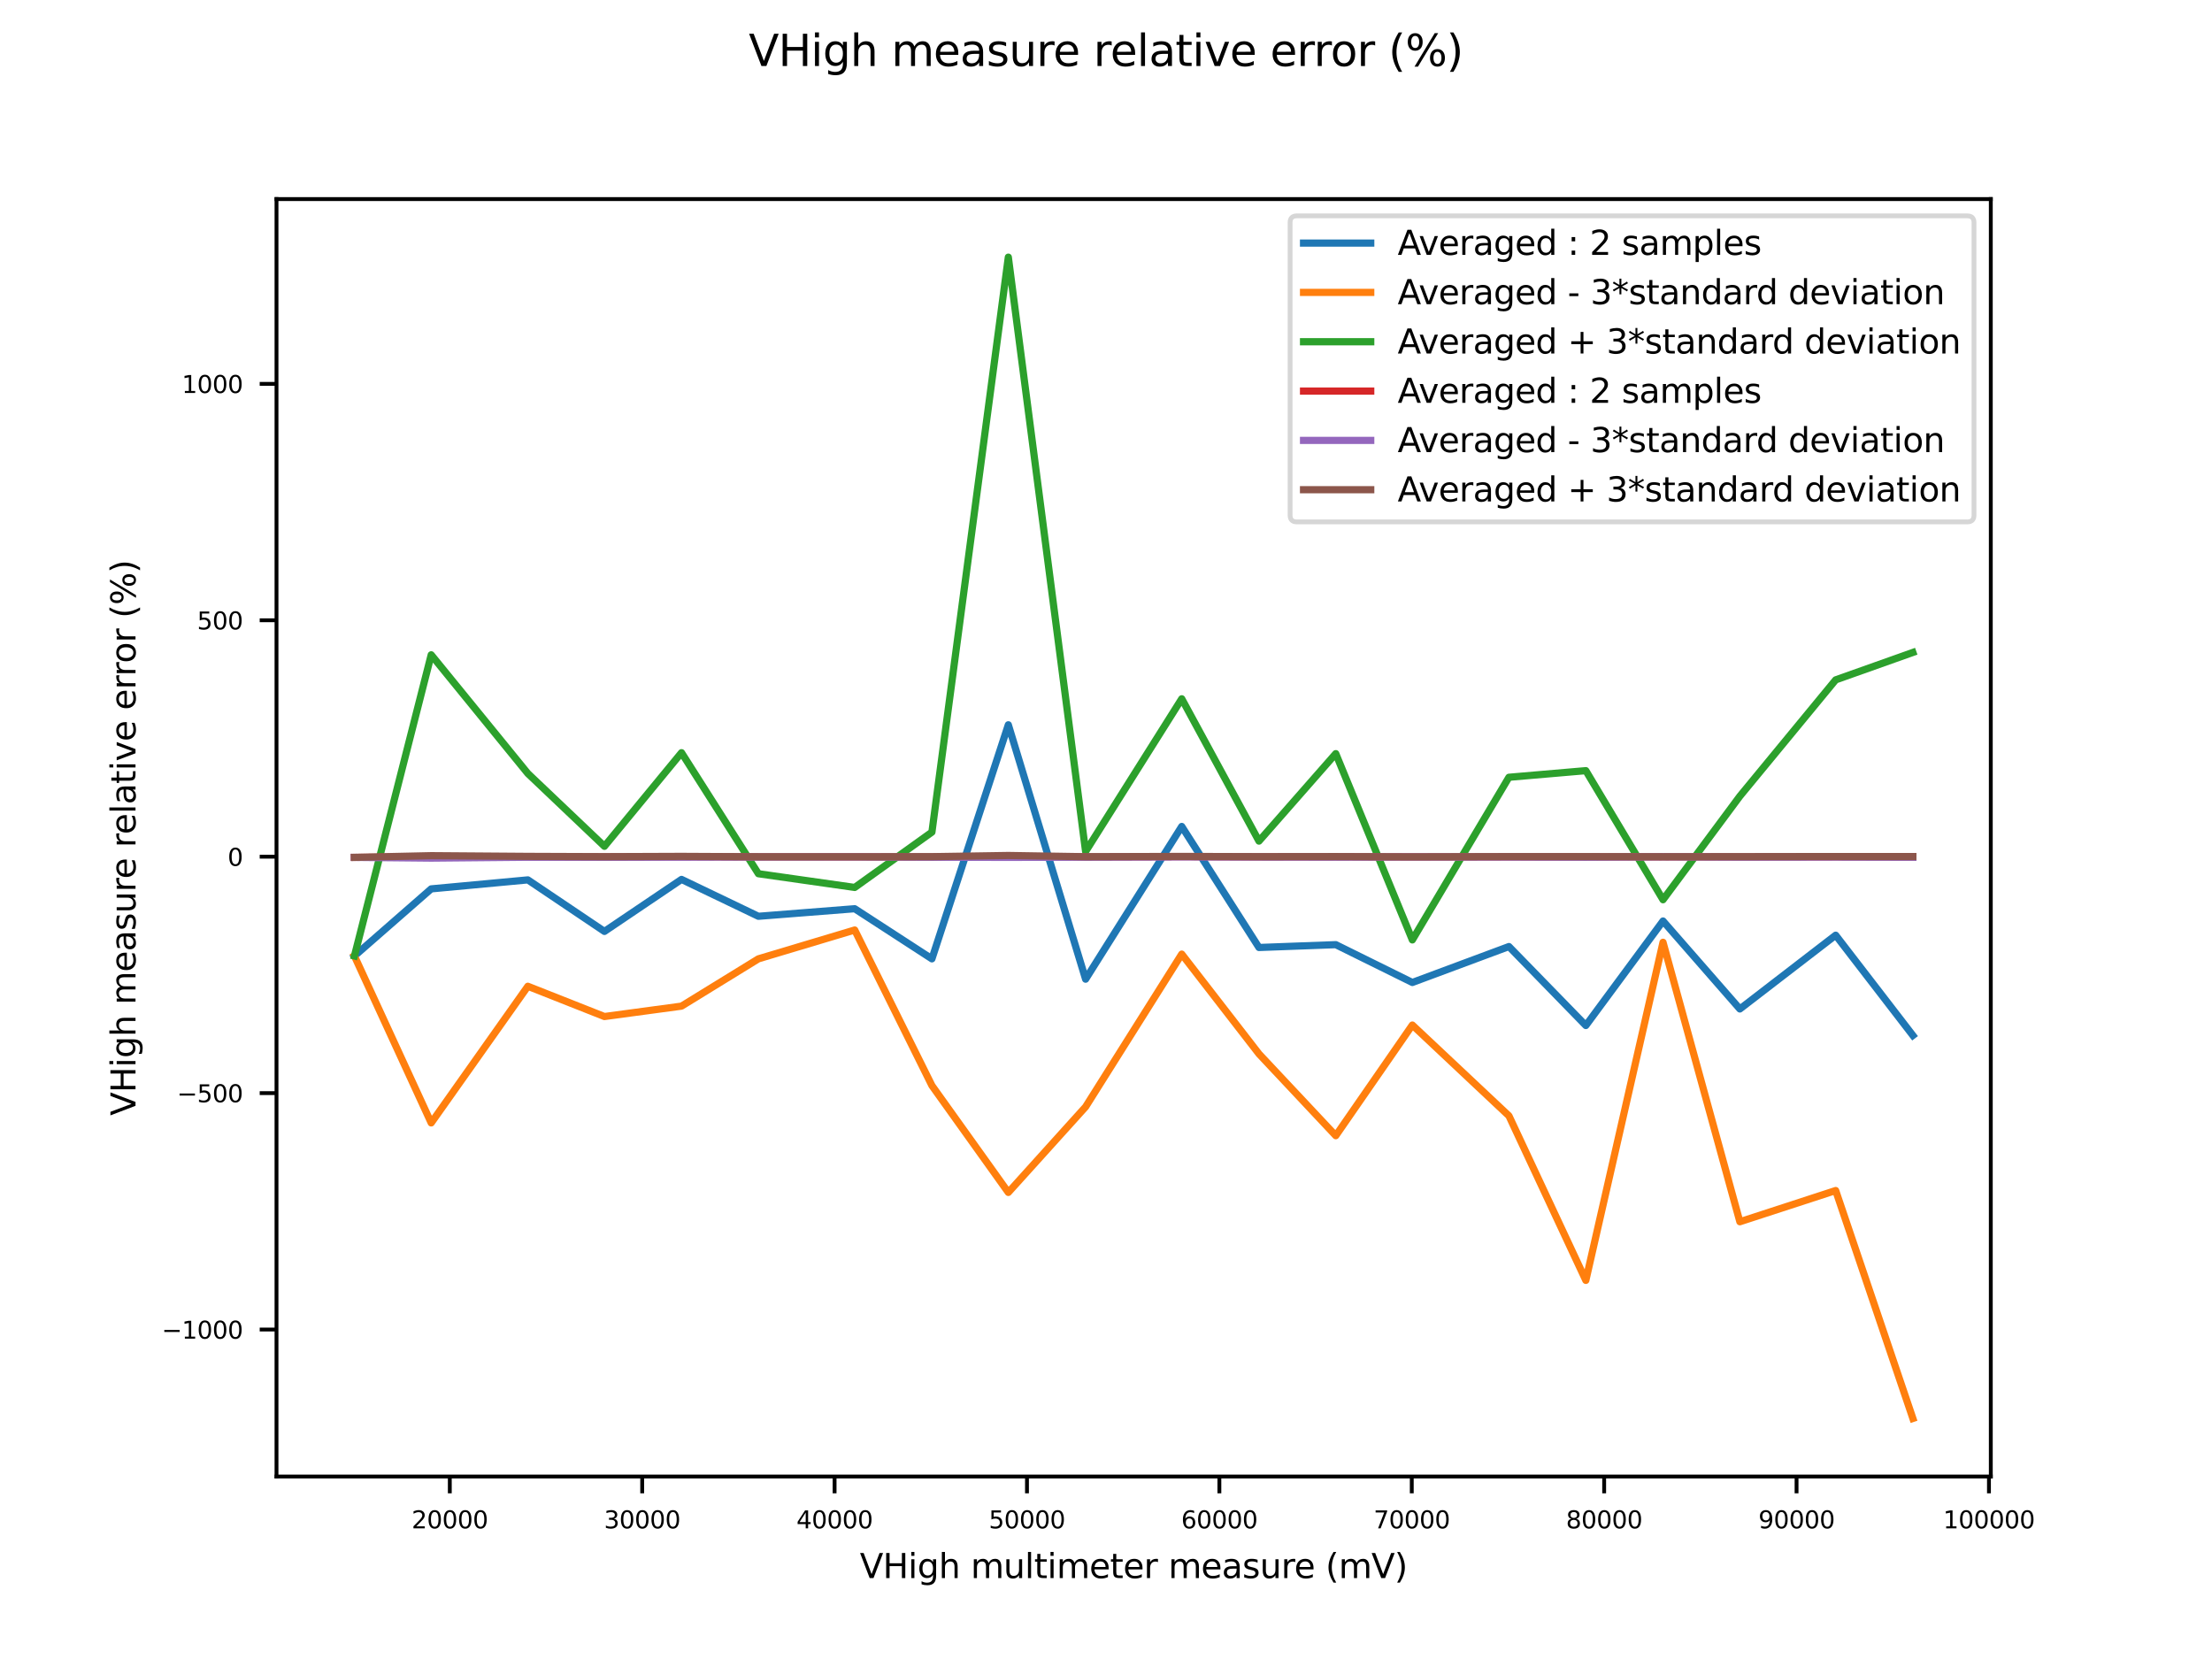 <?xml version="1.0" encoding="utf-8" standalone="no"?>
<!DOCTYPE svg PUBLIC "-//W3C//DTD SVG 1.1//EN"
  "http://www.w3.org/Graphics/SVG/1.1/DTD/svg11.dtd">
<svg xmlns:xlink="http://www.w3.org/1999/xlink" width="460.8pt" height="345.6pt" viewBox="0 0 460.8 345.6" xmlns="http://www.w3.org/2000/svg" version="1.1">
 <defs>
  <style type="text/css">*{stroke-linejoin: round; stroke-linecap: butt}</style>
 </defs>
 <g id="figure_1">
  <g id="patch_1">
   <path d="M 0 345.6 
L 460.8 345.6 
L 460.8 0 
L 0 0 
z
" style="fill: #ffffff"/>
  </g>
  <g id="axes_1">
   <g id="patch_2">
    <path d="M 57.6 307.584 
L 414.72 307.584 
L 414.72 41.472 
L 57.6 41.472 
z
" style="fill: #ffffff"/>
   </g>
   <g id="matplotlib.axis_1">
    <g id="xtick_1">
     <g id="line2d_1">
      <defs>
       <path id="m6290b7f236" d="M 0 0 
L 0 3.5 
" style="stroke: #000000; stroke-width: 0.8"/>
      </defs>
      <g>
       <use xlink:href="#m6290b7f236" x="93.702" y="307.584" style="stroke: #000000; stroke-width: 0.8"/>
      </g>
     </g>
     <g id="text_1">
      <!-- 20000 -->
      <g transform="translate(85.749 318.383) scale(0.05 -0.05)">
       <defs>
        <path id="DejaVuSans-32" d="M 1228 531 
L 3431 531 
L 3431 0 
L 469 0 
L 469 531 
Q 828 903 1448 1529 
Q 2069 2156 2228 2338 
Q 2531 2678 2651 2914 
Q 2772 3150 2772 3378 
Q 2772 3750 2511 3984 
Q 2250 4219 1831 4219 
Q 1534 4219 1204 4116 
Q 875 4013 500 3803 
L 500 4441 
Q 881 4594 1212 4672 
Q 1544 4750 1819 4750 
Q 2544 4750 2975 4387 
Q 3406 4025 3406 3419 
Q 3406 3131 3298 2873 
Q 3191 2616 2906 2266 
Q 2828 2175 2409 1742 
Q 1991 1309 1228 531 
z
" transform="scale(0.016)"/>
        <path id="DejaVuSans-30" d="M 2034 4250 
Q 1547 4250 1301 3770 
Q 1056 3291 1056 2328 
Q 1056 1369 1301 889 
Q 1547 409 2034 409 
Q 2525 409 2770 889 
Q 3016 1369 3016 2328 
Q 3016 3291 2770 3770 
Q 2525 4250 2034 4250 
z
M 2034 4750 
Q 2819 4750 3233 4129 
Q 3647 3509 3647 2328 
Q 3647 1150 3233 529 
Q 2819 -91 2034 -91 
Q 1250 -91 836 529 
Q 422 1150 422 2328 
Q 422 3509 836 4129 
Q 1250 4750 2034 4750 
z
" transform="scale(0.016)"/>
       </defs>
       <use xlink:href="#DejaVuSans-32"/>
       <use xlink:href="#DejaVuSans-30" x="63.623"/>
       <use xlink:href="#DejaVuSans-30" x="127.246"/>
       <use xlink:href="#DejaVuSans-30" x="190.869"/>
       <use xlink:href="#DejaVuSans-30" x="254.492"/>
      </g>
     </g>
    </g>
    <g id="xtick_2">
     <g id="line2d_2">
      <g>
       <use xlink:href="#m6290b7f236" x="133.781" y="307.584" style="stroke: #000000; stroke-width: 0.8"/>
      </g>
     </g>
     <g id="text_2">
      <!-- 30000 -->
      <g transform="translate(125.828 318.383) scale(0.05 -0.05)">
       <defs>
        <path id="DejaVuSans-33" d="M 2597 2516 
Q 3050 2419 3304 2112 
Q 3559 1806 3559 1356 
Q 3559 666 3084 287 
Q 2609 -91 1734 -91 
Q 1441 -91 1130 -33 
Q 819 25 488 141 
L 488 750 
Q 750 597 1062 519 
Q 1375 441 1716 441 
Q 2309 441 2620 675 
Q 2931 909 2931 1356 
Q 2931 1769 2642 2001 
Q 2353 2234 1838 2234 
L 1294 2234 
L 1294 2753 
L 1863 2753 
Q 2328 2753 2575 2939 
Q 2822 3125 2822 3475 
Q 2822 3834 2567 4026 
Q 2313 4219 1838 4219 
Q 1578 4219 1281 4162 
Q 984 4106 628 3988 
L 628 4550 
Q 988 4650 1302 4700 
Q 1616 4750 1894 4750 
Q 2613 4750 3031 4423 
Q 3450 4097 3450 3541 
Q 3450 3153 3228 2886 
Q 3006 2619 2597 2516 
z
" transform="scale(0.016)"/>
       </defs>
       <use xlink:href="#DejaVuSans-33"/>
       <use xlink:href="#DejaVuSans-30" x="63.623"/>
       <use xlink:href="#DejaVuSans-30" x="127.246"/>
       <use xlink:href="#DejaVuSans-30" x="190.869"/>
       <use xlink:href="#DejaVuSans-30" x="254.492"/>
      </g>
     </g>
    </g>
    <g id="xtick_3">
     <g id="line2d_3">
      <g>
       <use xlink:href="#m6290b7f236" x="173.86" y="307.584" style="stroke: #000000; stroke-width: 0.8"/>
      </g>
     </g>
     <g id="text_3">
      <!-- 40000 -->
      <g transform="translate(165.907 318.383) scale(0.05 -0.05)">
       <defs>
        <path id="DejaVuSans-34" d="M 2419 4116 
L 825 1625 
L 2419 1625 
L 2419 4116 
z
M 2253 4666 
L 3047 4666 
L 3047 1625 
L 3713 1625 
L 3713 1100 
L 3047 1100 
L 3047 0 
L 2419 0 
L 2419 1100 
L 313 1100 
L 313 1709 
L 2253 4666 
z
" transform="scale(0.016)"/>
       </defs>
       <use xlink:href="#DejaVuSans-34"/>
       <use xlink:href="#DejaVuSans-30" x="63.623"/>
       <use xlink:href="#DejaVuSans-30" x="127.246"/>
       <use xlink:href="#DejaVuSans-30" x="190.869"/>
       <use xlink:href="#DejaVuSans-30" x="254.492"/>
      </g>
     </g>
    </g>
    <g id="xtick_4">
     <g id="line2d_4">
      <g>
       <use xlink:href="#m6290b7f236" x="213.939" y="307.584" style="stroke: #000000; stroke-width: 0.8"/>
      </g>
     </g>
     <g id="text_4">
      <!-- 50000 -->
      <g transform="translate(205.986 318.383) scale(0.05 -0.05)">
       <defs>
        <path id="DejaVuSans-35" d="M 691 4666 
L 3169 4666 
L 3169 4134 
L 1269 4134 
L 1269 2991 
Q 1406 3038 1543 3061 
Q 1681 3084 1819 3084 
Q 2600 3084 3056 2656 
Q 3513 2228 3513 1497 
Q 3513 744 3044 326 
Q 2575 -91 1722 -91 
Q 1428 -91 1123 -41 
Q 819 9 494 109 
L 494 744 
Q 775 591 1075 516 
Q 1375 441 1709 441 
Q 2250 441 2565 725 
Q 2881 1009 2881 1497 
Q 2881 1984 2565 2268 
Q 2250 2553 1709 2553 
Q 1456 2553 1204 2497 
Q 953 2441 691 2322 
L 691 4666 
z
" transform="scale(0.016)"/>
       </defs>
       <use xlink:href="#DejaVuSans-35"/>
       <use xlink:href="#DejaVuSans-30" x="63.623"/>
       <use xlink:href="#DejaVuSans-30" x="127.246"/>
       <use xlink:href="#DejaVuSans-30" x="190.869"/>
       <use xlink:href="#DejaVuSans-30" x="254.492"/>
      </g>
     </g>
    </g>
    <g id="xtick_5">
     <g id="line2d_5">
      <g>
       <use xlink:href="#m6290b7f236" x="254.018" y="307.584" style="stroke: #000000; stroke-width: 0.8"/>
      </g>
     </g>
     <g id="text_5">
      <!-- 60000 -->
      <g transform="translate(246.065 318.383) scale(0.05 -0.05)">
       <defs>
        <path id="DejaVuSans-36" d="M 2113 2584 
Q 1688 2584 1439 2293 
Q 1191 2003 1191 1497 
Q 1191 994 1439 701 
Q 1688 409 2113 409 
Q 2538 409 2786 701 
Q 3034 994 3034 1497 
Q 3034 2003 2786 2293 
Q 2538 2584 2113 2584 
z
M 3366 4563 
L 3366 3988 
Q 3128 4100 2886 4159 
Q 2644 4219 2406 4219 
Q 1781 4219 1451 3797 
Q 1122 3375 1075 2522 
Q 1259 2794 1537 2939 
Q 1816 3084 2150 3084 
Q 2853 3084 3261 2657 
Q 3669 2231 3669 1497 
Q 3669 778 3244 343 
Q 2819 -91 2113 -91 
Q 1303 -91 875 529 
Q 447 1150 447 2328 
Q 447 3434 972 4092 
Q 1497 4750 2381 4750 
Q 2619 4750 2861 4703 
Q 3103 4656 3366 4563 
z
" transform="scale(0.016)"/>
       </defs>
       <use xlink:href="#DejaVuSans-36"/>
       <use xlink:href="#DejaVuSans-30" x="63.623"/>
       <use xlink:href="#DejaVuSans-30" x="127.246"/>
       <use xlink:href="#DejaVuSans-30" x="190.869"/>
       <use xlink:href="#DejaVuSans-30" x="254.492"/>
      </g>
     </g>
    </g>
    <g id="xtick_6">
     <g id="line2d_6">
      <g>
       <use xlink:href="#m6290b7f236" x="294.097" y="307.584" style="stroke: #000000; stroke-width: 0.8"/>
      </g>
     </g>
     <g id="text_6">
      <!-- 70000 -->
      <g transform="translate(286.144 318.383) scale(0.05 -0.05)">
       <defs>
        <path id="DejaVuSans-37" d="M 525 4666 
L 3525 4666 
L 3525 4397 
L 1831 0 
L 1172 0 
L 2766 4134 
L 525 4134 
L 525 4666 
z
" transform="scale(0.016)"/>
       </defs>
       <use xlink:href="#DejaVuSans-37"/>
       <use xlink:href="#DejaVuSans-30" x="63.623"/>
       <use xlink:href="#DejaVuSans-30" x="127.246"/>
       <use xlink:href="#DejaVuSans-30" x="190.869"/>
       <use xlink:href="#DejaVuSans-30" x="254.492"/>
      </g>
     </g>
    </g>
    <g id="xtick_7">
     <g id="line2d_7">
      <g>
       <use xlink:href="#m6290b7f236" x="334.176" y="307.584" style="stroke: #000000; stroke-width: 0.8"/>
      </g>
     </g>
     <g id="text_7">
      <!-- 80000 -->
      <g transform="translate(326.223 318.383) scale(0.05 -0.05)">
       <defs>
        <path id="DejaVuSans-38" d="M 2034 2216 
Q 1584 2216 1326 1975 
Q 1069 1734 1069 1313 
Q 1069 891 1326 650 
Q 1584 409 2034 409 
Q 2484 409 2743 651 
Q 3003 894 3003 1313 
Q 3003 1734 2745 1975 
Q 2488 2216 2034 2216 
z
M 1403 2484 
Q 997 2584 770 2862 
Q 544 3141 544 3541 
Q 544 4100 942 4425 
Q 1341 4750 2034 4750 
Q 2731 4750 3128 4425 
Q 3525 4100 3525 3541 
Q 3525 3141 3298 2862 
Q 3072 2584 2669 2484 
Q 3125 2378 3379 2068 
Q 3634 1759 3634 1313 
Q 3634 634 3220 271 
Q 2806 -91 2034 -91 
Q 1263 -91 848 271 
Q 434 634 434 1313 
Q 434 1759 690 2068 
Q 947 2378 1403 2484 
z
M 1172 3481 
Q 1172 3119 1398 2916 
Q 1625 2713 2034 2713 
Q 2441 2713 2670 2916 
Q 2900 3119 2900 3481 
Q 2900 3844 2670 4047 
Q 2441 4250 2034 4250 
Q 1625 4250 1398 4047 
Q 1172 3844 1172 3481 
z
" transform="scale(0.016)"/>
       </defs>
       <use xlink:href="#DejaVuSans-38"/>
       <use xlink:href="#DejaVuSans-30" x="63.623"/>
       <use xlink:href="#DejaVuSans-30" x="127.246"/>
       <use xlink:href="#DejaVuSans-30" x="190.869"/>
       <use xlink:href="#DejaVuSans-30" x="254.492"/>
      </g>
     </g>
    </g>
    <g id="xtick_8">
     <g id="line2d_8">
      <g>
       <use xlink:href="#m6290b7f236" x="374.255" y="307.584" style="stroke: #000000; stroke-width: 0.8"/>
      </g>
     </g>
     <g id="text_8">
      <!-- 90000 -->
      <g transform="translate(366.302 318.383) scale(0.05 -0.05)">
       <defs>
        <path id="DejaVuSans-39" d="M 703 97 
L 703 672 
Q 941 559 1184 500 
Q 1428 441 1663 441 
Q 2288 441 2617 861 
Q 2947 1281 2994 2138 
Q 2813 1869 2534 1725 
Q 2256 1581 1919 1581 
Q 1219 1581 811 2004 
Q 403 2428 403 3163 
Q 403 3881 828 4315 
Q 1253 4750 1959 4750 
Q 2769 4750 3195 4129 
Q 3622 3509 3622 2328 
Q 3622 1225 3098 567 
Q 2575 -91 1691 -91 
Q 1453 -91 1209 -44 
Q 966 3 703 97 
z
M 1959 2075 
Q 2384 2075 2632 2365 
Q 2881 2656 2881 3163 
Q 2881 3666 2632 3958 
Q 2384 4250 1959 4250 
Q 1534 4250 1286 3958 
Q 1038 3666 1038 3163 
Q 1038 2656 1286 2365 
Q 1534 2075 1959 2075 
z
" transform="scale(0.016)"/>
       </defs>
       <use xlink:href="#DejaVuSans-39"/>
       <use xlink:href="#DejaVuSans-30" x="63.623"/>
       <use xlink:href="#DejaVuSans-30" x="127.246"/>
       <use xlink:href="#DejaVuSans-30" x="190.869"/>
       <use xlink:href="#DejaVuSans-30" x="254.492"/>
      </g>
     </g>
    </g>
    <g id="xtick_9">
     <g id="line2d_9">
      <g>
       <use xlink:href="#m6290b7f236" x="414.335" y="307.584" style="stroke: #000000; stroke-width: 0.8"/>
      </g>
     </g>
     <g id="text_9">
      <!-- 100000 -->
      <g transform="translate(404.791 318.383) scale(0.05 -0.05)">
       <defs>
        <path id="DejaVuSans-31" d="M 794 531 
L 1825 531 
L 1825 4091 
L 703 3866 
L 703 4441 
L 1819 4666 
L 2450 4666 
L 2450 531 
L 3481 531 
L 3481 0 
L 794 0 
L 794 531 
z
" transform="scale(0.016)"/>
       </defs>
       <use xlink:href="#DejaVuSans-31"/>
       <use xlink:href="#DejaVuSans-30" x="63.623"/>
       <use xlink:href="#DejaVuSans-30" x="127.246"/>
       <use xlink:href="#DejaVuSans-30" x="190.869"/>
       <use xlink:href="#DejaVuSans-30" x="254.492"/>
       <use xlink:href="#DejaVuSans-30" x="318.115"/>
      </g>
     </g>
    </g>
    <g id="text_10">
     <!-- VHigh multimeter measure (mV) -->
     <g transform="translate(179.115 328.742) scale(0.07 -0.07)">
      <defs>
       <path id="DejaVuSans-56" d="M 1831 0 
L 50 4666 
L 709 4666 
L 2188 738 
L 3669 4666 
L 4325 4666 
L 2547 0 
L 1831 0 
z
" transform="scale(0.016)"/>
       <path id="DejaVuSans-48" d="M 628 4666 
L 1259 4666 
L 1259 2753 
L 3553 2753 
L 3553 4666 
L 4184 4666 
L 4184 0 
L 3553 0 
L 3553 2222 
L 1259 2222 
L 1259 0 
L 628 0 
L 628 4666 
z
" transform="scale(0.016)"/>
       <path id="DejaVuSans-69" d="M 603 3500 
L 1178 3500 
L 1178 0 
L 603 0 
L 603 3500 
z
M 603 4863 
L 1178 4863 
L 1178 4134 
L 603 4134 
L 603 4863 
z
" transform="scale(0.016)"/>
       <path id="DejaVuSans-67" d="M 2906 1791 
Q 2906 2416 2648 2759 
Q 2391 3103 1925 3103 
Q 1463 3103 1205 2759 
Q 947 2416 947 1791 
Q 947 1169 1205 825 
Q 1463 481 1925 481 
Q 2391 481 2648 825 
Q 2906 1169 2906 1791 
z
M 3481 434 
Q 3481 -459 3084 -895 
Q 2688 -1331 1869 -1331 
Q 1566 -1331 1297 -1286 
Q 1028 -1241 775 -1147 
L 775 -588 
Q 1028 -725 1275 -790 
Q 1522 -856 1778 -856 
Q 2344 -856 2625 -561 
Q 2906 -266 2906 331 
L 2906 616 
Q 2728 306 2450 153 
Q 2172 0 1784 0 
Q 1141 0 747 490 
Q 353 981 353 1791 
Q 353 2603 747 3093 
Q 1141 3584 1784 3584 
Q 2172 3584 2450 3431 
Q 2728 3278 2906 2969 
L 2906 3500 
L 3481 3500 
L 3481 434 
z
" transform="scale(0.016)"/>
       <path id="DejaVuSans-68" d="M 3513 2113 
L 3513 0 
L 2938 0 
L 2938 2094 
Q 2938 2591 2744 2837 
Q 2550 3084 2163 3084 
Q 1697 3084 1428 2787 
Q 1159 2491 1159 1978 
L 1159 0 
L 581 0 
L 581 4863 
L 1159 4863 
L 1159 2956 
Q 1366 3272 1645 3428 
Q 1925 3584 2291 3584 
Q 2894 3584 3203 3211 
Q 3513 2838 3513 2113 
z
" transform="scale(0.016)"/>
       <path id="DejaVuSans-20" transform="scale(0.016)"/>
       <path id="DejaVuSans-6d" d="M 3328 2828 
Q 3544 3216 3844 3400 
Q 4144 3584 4550 3584 
Q 5097 3584 5394 3201 
Q 5691 2819 5691 2113 
L 5691 0 
L 5113 0 
L 5113 2094 
Q 5113 2597 4934 2840 
Q 4756 3084 4391 3084 
Q 3944 3084 3684 2787 
Q 3425 2491 3425 1978 
L 3425 0 
L 2847 0 
L 2847 2094 
Q 2847 2600 2669 2842 
Q 2491 3084 2119 3084 
Q 1678 3084 1418 2786 
Q 1159 2488 1159 1978 
L 1159 0 
L 581 0 
L 581 3500 
L 1159 3500 
L 1159 2956 
Q 1356 3278 1631 3431 
Q 1906 3584 2284 3584 
Q 2666 3584 2933 3390 
Q 3200 3197 3328 2828 
z
" transform="scale(0.016)"/>
       <path id="DejaVuSans-75" d="M 544 1381 
L 544 3500 
L 1119 3500 
L 1119 1403 
Q 1119 906 1312 657 
Q 1506 409 1894 409 
Q 2359 409 2629 706 
Q 2900 1003 2900 1516 
L 2900 3500 
L 3475 3500 
L 3475 0 
L 2900 0 
L 2900 538 
Q 2691 219 2414 64 
Q 2138 -91 1772 -91 
Q 1169 -91 856 284 
Q 544 659 544 1381 
z
M 1991 3584 
L 1991 3584 
z
" transform="scale(0.016)"/>
       <path id="DejaVuSans-6c" d="M 603 4863 
L 1178 4863 
L 1178 0 
L 603 0 
L 603 4863 
z
" transform="scale(0.016)"/>
       <path id="DejaVuSans-74" d="M 1172 4494 
L 1172 3500 
L 2356 3500 
L 2356 3053 
L 1172 3053 
L 1172 1153 
Q 1172 725 1289 603 
Q 1406 481 1766 481 
L 2356 481 
L 2356 0 
L 1766 0 
Q 1100 0 847 248 
Q 594 497 594 1153 
L 594 3053 
L 172 3053 
L 172 3500 
L 594 3500 
L 594 4494 
L 1172 4494 
z
" transform="scale(0.016)"/>
       <path id="DejaVuSans-65" d="M 3597 1894 
L 3597 1613 
L 953 1613 
Q 991 1019 1311 708 
Q 1631 397 2203 397 
Q 2534 397 2845 478 
Q 3156 559 3463 722 
L 3463 178 
Q 3153 47 2828 -22 
Q 2503 -91 2169 -91 
Q 1331 -91 842 396 
Q 353 884 353 1716 
Q 353 2575 817 3079 
Q 1281 3584 2069 3584 
Q 2775 3584 3186 3129 
Q 3597 2675 3597 1894 
z
M 3022 2063 
Q 3016 2534 2758 2815 
Q 2500 3097 2075 3097 
Q 1594 3097 1305 2825 
Q 1016 2553 972 2059 
L 3022 2063 
z
" transform="scale(0.016)"/>
       <path id="DejaVuSans-72" d="M 2631 2963 
Q 2534 3019 2420 3045 
Q 2306 3072 2169 3072 
Q 1681 3072 1420 2755 
Q 1159 2438 1159 1844 
L 1159 0 
L 581 0 
L 581 3500 
L 1159 3500 
L 1159 2956 
Q 1341 3275 1631 3429 
Q 1922 3584 2338 3584 
Q 2397 3584 2469 3576 
Q 2541 3569 2628 3553 
L 2631 2963 
z
" transform="scale(0.016)"/>
       <path id="DejaVuSans-61" d="M 2194 1759 
Q 1497 1759 1228 1600 
Q 959 1441 959 1056 
Q 959 750 1161 570 
Q 1363 391 1709 391 
Q 2188 391 2477 730 
Q 2766 1069 2766 1631 
L 2766 1759 
L 2194 1759 
z
M 3341 1997 
L 3341 0 
L 2766 0 
L 2766 531 
Q 2569 213 2275 61 
Q 1981 -91 1556 -91 
Q 1019 -91 701 211 
Q 384 513 384 1019 
Q 384 1609 779 1909 
Q 1175 2209 1959 2209 
L 2766 2209 
L 2766 2266 
Q 2766 2663 2505 2880 
Q 2244 3097 1772 3097 
Q 1472 3097 1187 3025 
Q 903 2953 641 2809 
L 641 3341 
Q 956 3463 1253 3523 
Q 1550 3584 1831 3584 
Q 2591 3584 2966 3190 
Q 3341 2797 3341 1997 
z
" transform="scale(0.016)"/>
       <path id="DejaVuSans-73" d="M 2834 3397 
L 2834 2853 
Q 2591 2978 2328 3040 
Q 2066 3103 1784 3103 
Q 1356 3103 1142 2972 
Q 928 2841 928 2578 
Q 928 2378 1081 2264 
Q 1234 2150 1697 2047 
L 1894 2003 
Q 2506 1872 2764 1633 
Q 3022 1394 3022 966 
Q 3022 478 2636 193 
Q 2250 -91 1575 -91 
Q 1294 -91 989 -36 
Q 684 19 347 128 
L 347 722 
Q 666 556 975 473 
Q 1284 391 1588 391 
Q 1994 391 2212 530 
Q 2431 669 2431 922 
Q 2431 1156 2273 1281 
Q 2116 1406 1581 1522 
L 1381 1569 
Q 847 1681 609 1914 
Q 372 2147 372 2553 
Q 372 3047 722 3315 
Q 1072 3584 1716 3584 
Q 2034 3584 2315 3537 
Q 2597 3491 2834 3397 
z
" transform="scale(0.016)"/>
       <path id="DejaVuSans-28" d="M 1984 4856 
Q 1566 4138 1362 3434 
Q 1159 2731 1159 2009 
Q 1159 1288 1364 580 
Q 1569 -128 1984 -844 
L 1484 -844 
Q 1016 -109 783 600 
Q 550 1309 550 2009 
Q 550 2706 781 3412 
Q 1013 4119 1484 4856 
L 1984 4856 
z
" transform="scale(0.016)"/>
       <path id="DejaVuSans-29" d="M 513 4856 
L 1013 4856 
Q 1481 4119 1714 3412 
Q 1947 2706 1947 2009 
Q 1947 1309 1714 600 
Q 1481 -109 1013 -844 
L 513 -844 
Q 928 -128 1133 580 
Q 1338 1288 1338 2009 
Q 1338 2731 1133 3434 
Q 928 4138 513 4856 
z
" transform="scale(0.016)"/>
      </defs>
      <use xlink:href="#DejaVuSans-56"/>
      <use xlink:href="#DejaVuSans-48" x="68.408"/>
      <use xlink:href="#DejaVuSans-69" x="143.604"/>
      <use xlink:href="#DejaVuSans-67" x="171.387"/>
      <use xlink:href="#DejaVuSans-68" x="234.863"/>
      <use xlink:href="#DejaVuSans-20" x="298.242"/>
      <use xlink:href="#DejaVuSans-6d" x="330.029"/>
      <use xlink:href="#DejaVuSans-75" x="427.441"/>
      <use xlink:href="#DejaVuSans-6c" x="490.82"/>
      <use xlink:href="#DejaVuSans-74" x="518.604"/>
      <use xlink:href="#DejaVuSans-69" x="557.812"/>
      <use xlink:href="#DejaVuSans-6d" x="585.596"/>
      <use xlink:href="#DejaVuSans-65" x="683.008"/>
      <use xlink:href="#DejaVuSans-74" x="744.531"/>
      <use xlink:href="#DejaVuSans-65" x="783.74"/>
      <use xlink:href="#DejaVuSans-72" x="845.264"/>
      <use xlink:href="#DejaVuSans-20" x="886.377"/>
      <use xlink:href="#DejaVuSans-6d" x="918.164"/>
      <use xlink:href="#DejaVuSans-65" x="1015.576"/>
      <use xlink:href="#DejaVuSans-61" x="1077.1"/>
      <use xlink:href="#DejaVuSans-73" x="1138.379"/>
      <use xlink:href="#DejaVuSans-75" x="1190.479"/>
      <use xlink:href="#DejaVuSans-72" x="1253.857"/>
      <use xlink:href="#DejaVuSans-65" x="1292.721"/>
      <use xlink:href="#DejaVuSans-20" x="1354.244"/>
      <use xlink:href="#DejaVuSans-28" x="1386.031"/>
      <use xlink:href="#DejaVuSans-6d" x="1425.045"/>
      <use xlink:href="#DejaVuSans-56" x="1522.457"/>
      <use xlink:href="#DejaVuSans-29" x="1590.865"/>
     </g>
    </g>
   </g>
   <g id="matplotlib.axis_2">
    <g id="ytick_1">
     <g id="line2d_10">
      <defs>
       <path id="mc7e6e1ea4b" d="M 0 0 
L -3.5 0 
" style="stroke: #000000; stroke-width: 0.8"/>
      </defs>
      <g>
       <use xlink:href="#mc7e6e1ea4b" x="57.6" y="276.97" style="stroke: #000000; stroke-width: 0.8"/>
      </g>
     </g>
     <g id="text_11">
      <!-- −1000 -->
      <g transform="translate(33.685 278.869) scale(0.05 -0.05)">
       <defs>
        <path id="DejaVuSans-2212" d="M 678 2272 
L 4684 2272 
L 4684 1741 
L 678 1741 
L 678 2272 
z
" transform="scale(0.016)"/>
       </defs>
       <use xlink:href="#DejaVuSans-2212"/>
       <use xlink:href="#DejaVuSans-31" x="83.789"/>
       <use xlink:href="#DejaVuSans-30" x="147.412"/>
       <use xlink:href="#DejaVuSans-30" x="211.035"/>
       <use xlink:href="#DejaVuSans-30" x="274.658"/>
      </g>
     </g>
    </g>
    <g id="ytick_2">
     <g id="line2d_11">
      <g>
       <use xlink:href="#mc7e6e1ea4b" x="57.6" y="227.719" style="stroke: #000000; stroke-width: 0.8"/>
      </g>
     </g>
     <g id="text_12">
      <!-- −500 -->
      <g transform="translate(36.866 229.618) scale(0.05 -0.05)">
       <use xlink:href="#DejaVuSans-2212"/>
       <use xlink:href="#DejaVuSans-35" x="83.789"/>
       <use xlink:href="#DejaVuSans-30" x="147.412"/>
       <use xlink:href="#DejaVuSans-30" x="211.035"/>
      </g>
     </g>
    </g>
    <g id="ytick_3">
     <g id="line2d_12">
      <g>
       <use xlink:href="#mc7e6e1ea4b" x="57.6" y="178.468" style="stroke: #000000; stroke-width: 0.8"/>
      </g>
     </g>
     <g id="text_13">
      <!-- 0 -->
      <g transform="translate(47.419 180.368) scale(0.05 -0.05)">
       <use xlink:href="#DejaVuSans-30"/>
      </g>
     </g>
    </g>
    <g id="ytick_4">
     <g id="line2d_13">
      <g>
       <use xlink:href="#mc7e6e1ea4b" x="57.6" y="129.217" style="stroke: #000000; stroke-width: 0.8"/>
      </g>
     </g>
     <g id="text_14">
      <!-- 500 -->
      <g transform="translate(41.056 131.117) scale(0.05 -0.05)">
       <use xlink:href="#DejaVuSans-35"/>
       <use xlink:href="#DejaVuSans-30" x="63.623"/>
       <use xlink:href="#DejaVuSans-30" x="127.246"/>
      </g>
     </g>
    </g>
    <g id="ytick_5">
     <g id="line2d_14">
      <g>
       <use xlink:href="#mc7e6e1ea4b" x="57.6" y="79.966" style="stroke: #000000; stroke-width: 0.8"/>
      </g>
     </g>
     <g id="text_15">
      <!-- 1000 -->
      <g transform="translate(37.875 81.866) scale(0.05 -0.05)">
       <use xlink:href="#DejaVuSans-31"/>
       <use xlink:href="#DejaVuSans-30" x="63.623"/>
       <use xlink:href="#DejaVuSans-30" x="127.246"/>
       <use xlink:href="#DejaVuSans-30" x="190.869"/>
      </g>
     </g>
    </g>
    <g id="text_16">
     <!-- VHigh measure relative error (%) -->
     <g transform="translate(28.229 232.408) rotate(-90) scale(0.07 -0.07)">
      <defs>
       <path id="DejaVuSans-76" d="M 191 3500 
L 800 3500 
L 1894 563 
L 2988 3500 
L 3597 3500 
L 2284 0 
L 1503 0 
L 191 3500 
z
" transform="scale(0.016)"/>
       <path id="DejaVuSans-6f" d="M 1959 3097 
Q 1497 3097 1228 2736 
Q 959 2375 959 1747 
Q 959 1119 1226 758 
Q 1494 397 1959 397 
Q 2419 397 2687 759 
Q 2956 1122 2956 1747 
Q 2956 2369 2687 2733 
Q 2419 3097 1959 3097 
z
M 1959 3584 
Q 2709 3584 3137 3096 
Q 3566 2609 3566 1747 
Q 3566 888 3137 398 
Q 2709 -91 1959 -91 
Q 1206 -91 779 398 
Q 353 888 353 1747 
Q 353 2609 779 3096 
Q 1206 3584 1959 3584 
z
" transform="scale(0.016)"/>
       <path id="DejaVuSans-25" d="M 4653 2053 
Q 4381 2053 4226 1822 
Q 4072 1591 4072 1178 
Q 4072 772 4226 539 
Q 4381 306 4653 306 
Q 4919 306 5073 539 
Q 5228 772 5228 1178 
Q 5228 1588 5073 1820 
Q 4919 2053 4653 2053 
z
M 4653 2450 
Q 5147 2450 5437 2106 
Q 5728 1763 5728 1178 
Q 5728 594 5436 251 
Q 5144 -91 4653 -91 
Q 4153 -91 3862 251 
Q 3572 594 3572 1178 
Q 3572 1766 3864 2108 
Q 4156 2450 4653 2450 
z
M 1428 4353 
Q 1159 4353 1004 4120 
Q 850 3888 850 3481 
Q 850 3069 1003 2837 
Q 1156 2606 1428 2606 
Q 1700 2606 1854 2837 
Q 2009 3069 2009 3481 
Q 2009 3884 1853 4118 
Q 1697 4353 1428 4353 
z
M 4250 4750 
L 4750 4750 
L 1831 -91 
L 1331 -91 
L 4250 4750 
z
M 1428 4750 
Q 1922 4750 2215 4408 
Q 2509 4066 2509 3481 
Q 2509 2891 2217 2550 
Q 1925 2209 1428 2209 
Q 931 2209 642 2551 
Q 353 2894 353 3481 
Q 353 4063 643 4406 
Q 934 4750 1428 4750 
z
" transform="scale(0.016)"/>
      </defs>
      <use xlink:href="#DejaVuSans-56"/>
      <use xlink:href="#DejaVuSans-48" x="68.408"/>
      <use xlink:href="#DejaVuSans-69" x="143.604"/>
      <use xlink:href="#DejaVuSans-67" x="171.387"/>
      <use xlink:href="#DejaVuSans-68" x="234.863"/>
      <use xlink:href="#DejaVuSans-20" x="298.242"/>
      <use xlink:href="#DejaVuSans-6d" x="330.029"/>
      <use xlink:href="#DejaVuSans-65" x="427.441"/>
      <use xlink:href="#DejaVuSans-61" x="488.965"/>
      <use xlink:href="#DejaVuSans-73" x="550.244"/>
      <use xlink:href="#DejaVuSans-75" x="602.344"/>
      <use xlink:href="#DejaVuSans-72" x="665.723"/>
      <use xlink:href="#DejaVuSans-65" x="704.586"/>
      <use xlink:href="#DejaVuSans-20" x="766.109"/>
      <use xlink:href="#DejaVuSans-72" x="797.896"/>
      <use xlink:href="#DejaVuSans-65" x="836.76"/>
      <use xlink:href="#DejaVuSans-6c" x="898.283"/>
      <use xlink:href="#DejaVuSans-61" x="926.066"/>
      <use xlink:href="#DejaVuSans-74" x="987.346"/>
      <use xlink:href="#DejaVuSans-69" x="1026.555"/>
      <use xlink:href="#DejaVuSans-76" x="1054.338"/>
      <use xlink:href="#DejaVuSans-65" x="1113.518"/>
      <use xlink:href="#DejaVuSans-20" x="1175.041"/>
      <use xlink:href="#DejaVuSans-65" x="1206.828"/>
      <use xlink:href="#DejaVuSans-72" x="1268.352"/>
      <use xlink:href="#DejaVuSans-72" x="1307.715"/>
      <use xlink:href="#DejaVuSans-6f" x="1346.578"/>
      <use xlink:href="#DejaVuSans-72" x="1407.76"/>
      <use xlink:href="#DejaVuSans-20" x="1448.873"/>
      <use xlink:href="#DejaVuSans-28" x="1480.66"/>
      <use xlink:href="#DejaVuSans-25" x="1519.674"/>
      <use xlink:href="#DejaVuSans-29" x="1614.693"/>
     </g>
    </g>
   </g>
   <g id="line2d_15">
    <path d="M 73.833 199.153 
L 89.828 185.166 
L 109.962 183.295 
L 125.917 194.031 
L 141.973 183.196 
L 157.991 190.879 
L 178.052 189.303 
L 194.136 199.744 
L 210.053 150.986 
L 226.151 203.98 
L 246.179 172.164 
L 262.267 197.38 
L 278.266 196.789 
L 294.218 204.669 
L 314.337 197.183 
L 330.359 213.633 
L 346.437 191.864 
L 362.446 210.186 
L 382.406 194.819 
L 398.487 215.702 
" clip-path="url(#p8d35057fa2)" style="fill: none; stroke: #1f77b4; stroke-width: 1.5; stroke-linecap: square"/>
   </g>
   <g id="line2d_16">
    <path d="M 73.833 199.153 
L 89.828 233.924 
L 109.962 205.458 
L 125.917 211.762 
L 141.973 209.595 
L 157.991 199.744 
L 178.052 193.736 
L 194.136 226.143 
L 210.053 248.404 
L 226.151 230.575 
L 246.179 198.759 
L 262.267 219.543 
L 278.266 236.584 
L 294.218 213.535 
L 314.337 232.447 
L 330.359 266.726 
L 346.437 196.297 
L 362.446 254.511 
L 382.406 248.01 
L 398.487 295.488 
" clip-path="url(#p8d35057fa2)" style="fill: none; stroke: #ff7f0e; stroke-width: 1.5; stroke-linecap: square"/>
   </g>
   <g id="line2d_17">
    <path d="M 73.833 199.153 
L 89.828 136.408 
L 109.962 161.132 
L 125.917 176.301 
L 141.973 156.798 
L 157.991 182.014 
L 178.052 184.871 
L 194.136 173.346 
L 210.053 53.568 
L 226.151 177.385 
L 246.179 145.569 
L 262.267 175.218 
L 278.266 156.995 
L 294.218 195.804 
L 314.337 161.92 
L 330.359 160.541 
L 346.437 187.432 
L 362.446 165.86 
L 382.406 141.628 
L 398.487 135.915 
" clip-path="url(#p8d35057fa2)" style="fill: none; stroke: #2ca02c; stroke-width: 1.5; stroke-linecap: square"/>
   </g>
   <g id="line2d_18">
    <path d="M 73.833 178.606 
L 89.828 178.507 
L 109.962 178.488 
L 125.917 178.527 
L 141.973 178.478 
L 157.991 178.498 
L 178.052 178.498 
L 194.136 178.517 
L 210.053 178.409 
L 226.151 178.517 
L 246.179 178.458 
L 262.267 178.498 
L 278.266 178.498 
L 294.218 178.507 
L 314.337 178.498 
L 330.359 178.517 
L 346.437 178.488 
L 362.446 178.507 
L 382.406 178.488 
L 398.487 178.507 
" clip-path="url(#p8d35057fa2)" style="fill: none; stroke: #d62728; stroke-width: 1.5; stroke-linecap: square"/>
   </g>
   <g id="line2d_19">
    <path d="M 73.833 178.606 
L 89.828 178.764 
L 109.962 178.576 
L 125.917 178.586 
L 141.973 178.567 
L 157.991 178.527 
L 178.052 178.507 
L 194.136 178.576 
L 210.053 178.606 
L 226.151 178.567 
L 246.179 178.507 
L 262.267 178.537 
L 278.266 178.557 
L 294.218 178.517 
L 314.337 178.537 
L 330.359 178.576 
L 346.437 178.488 
L 362.446 178.557 
L 382.406 178.547 
L 398.487 178.586 
" clip-path="url(#p8d35057fa2)" style="fill: none; stroke: #9467bd; stroke-width: 1.5; stroke-linecap: square"/>
   </g>
   <g id="line2d_20">
    <path d="M 73.833 178.606 
L 89.828 178.251 
L 109.962 178.399 
L 125.917 178.458 
L 141.973 178.399 
L 157.991 178.478 
L 178.052 178.488 
L 194.136 178.458 
L 210.053 178.212 
L 226.151 178.468 
L 246.179 178.409 
L 262.267 178.458 
L 278.266 178.439 
L 294.218 178.498 
L 314.337 178.448 
L 330.359 178.448 
L 346.437 178.478 
L 362.446 178.458 
L 382.406 178.429 
L 398.487 178.429 
" clip-path="url(#p8d35057fa2)" style="fill: none; stroke: #8c564b; stroke-width: 1.5; stroke-linecap: square"/>
   </g>
   <g id="patch_3">
    <path d="M 57.6 307.584 
L 57.6 41.472 
" style="fill: none; stroke: #000000; stroke-width: 0.8; stroke-linejoin: miter; stroke-linecap: square"/>
   </g>
   <g id="patch_4">
    <path d="M 414.72 307.584 
L 414.72 41.472 
" style="fill: none; stroke: #000000; stroke-width: 0.8; stroke-linejoin: miter; stroke-linecap: square"/>
   </g>
   <g id="patch_5">
    <path d="M 57.6 307.584 
L 414.72 307.584 
" style="fill: none; stroke: #000000; stroke-width: 0.8; stroke-linejoin: miter; stroke-linecap: square"/>
   </g>
   <g id="patch_6">
    <path d="M 57.6 41.472 
L 414.72 41.472 
" style="fill: none; stroke: #000000; stroke-width: 0.8; stroke-linejoin: miter; stroke-linecap: square"/>
   </g>
   <g id="legend_1">
    <g id="patch_7">
     <path d="M 270.15 108.72 
L 409.82 108.72 
Q 411.22 108.72 411.22 107.32 
L 411.22 46.372 
Q 411.22 44.972 409.82 44.972 
L 270.15 44.972 
Q 268.75 44.972 268.75 46.372 
L 268.75 107.32 
Q 268.75 108.72 270.15 108.72 
z
" style="fill: #ffffff; opacity: 0.8; stroke: #cccccc; stroke-linejoin: miter"/>
    </g>
    <g id="line2d_21">
     <path d="M 271.55 50.641 
L 278.55 50.641 
L 285.55 50.641 
" style="fill: none; stroke: #1f77b4; stroke-width: 1.5; stroke-linecap: square"/>
    </g>
    <g id="text_17">
     <!-- Averaged : 2 samples -->
     <g transform="translate(291.15 53.091) scale(0.07 -0.07)">
      <defs>
       <path id="DejaVuSans-41" d="M 2188 4044 
L 1331 1722 
L 3047 1722 
L 2188 4044 
z
M 1831 4666 
L 2547 4666 
L 4325 0 
L 3669 0 
L 3244 1197 
L 1141 1197 
L 716 0 
L 50 0 
L 1831 4666 
z
" transform="scale(0.016)"/>
       <path id="DejaVuSans-64" d="M 2906 2969 
L 2906 4863 
L 3481 4863 
L 3481 0 
L 2906 0 
L 2906 525 
Q 2725 213 2448 61 
Q 2172 -91 1784 -91 
Q 1150 -91 751 415 
Q 353 922 353 1747 
Q 353 2572 751 3078 
Q 1150 3584 1784 3584 
Q 2172 3584 2448 3432 
Q 2725 3281 2906 2969 
z
M 947 1747 
Q 947 1113 1208 752 
Q 1469 391 1925 391 
Q 2381 391 2643 752 
Q 2906 1113 2906 1747 
Q 2906 2381 2643 2742 
Q 2381 3103 1925 3103 
Q 1469 3103 1208 2742 
Q 947 2381 947 1747 
z
" transform="scale(0.016)"/>
       <path id="DejaVuSans-3a" d="M 750 794 
L 1409 794 
L 1409 0 
L 750 0 
L 750 794 
z
M 750 3309 
L 1409 3309 
L 1409 2516 
L 750 2516 
L 750 3309 
z
" transform="scale(0.016)"/>
       <path id="DejaVuSans-70" d="M 1159 525 
L 1159 -1331 
L 581 -1331 
L 581 3500 
L 1159 3500 
L 1159 2969 
Q 1341 3281 1617 3432 
Q 1894 3584 2278 3584 
Q 2916 3584 3314 3078 
Q 3713 2572 3713 1747 
Q 3713 922 3314 415 
Q 2916 -91 2278 -91 
Q 1894 -91 1617 61 
Q 1341 213 1159 525 
z
M 3116 1747 
Q 3116 2381 2855 2742 
Q 2594 3103 2138 3103 
Q 1681 3103 1420 2742 
Q 1159 2381 1159 1747 
Q 1159 1113 1420 752 
Q 1681 391 2138 391 
Q 2594 391 2855 752 
Q 3116 1113 3116 1747 
z
" transform="scale(0.016)"/>
      </defs>
      <use xlink:href="#DejaVuSans-41"/>
      <use xlink:href="#DejaVuSans-76" x="62.533"/>
      <use xlink:href="#DejaVuSans-65" x="121.713"/>
      <use xlink:href="#DejaVuSans-72" x="183.236"/>
      <use xlink:href="#DejaVuSans-61" x="224.35"/>
      <use xlink:href="#DejaVuSans-67" x="285.629"/>
      <use xlink:href="#DejaVuSans-65" x="349.105"/>
      <use xlink:href="#DejaVuSans-64" x="410.629"/>
      <use xlink:href="#DejaVuSans-20" x="474.105"/>
      <use xlink:href="#DejaVuSans-3a" x="505.893"/>
      <use xlink:href="#DejaVuSans-20" x="539.584"/>
      <use xlink:href="#DejaVuSans-32" x="571.371"/>
      <use xlink:href="#DejaVuSans-20" x="634.994"/>
      <use xlink:href="#DejaVuSans-73" x="666.781"/>
      <use xlink:href="#DejaVuSans-61" x="718.881"/>
      <use xlink:href="#DejaVuSans-6d" x="780.16"/>
      <use xlink:href="#DejaVuSans-70" x="877.572"/>
      <use xlink:href="#DejaVuSans-6c" x="941.049"/>
      <use xlink:href="#DejaVuSans-65" x="968.832"/>
      <use xlink:href="#DejaVuSans-73" x="1030.355"/>
     </g>
    </g>
    <g id="line2d_22">
     <path d="M 271.55 60.916 
L 278.55 60.916 
L 285.55 60.916 
" style="fill: none; stroke: #ff7f0e; stroke-width: 1.5; stroke-linecap: square"/>
    </g>
    <g id="text_18">
     <!-- Averaged - 3*standard deviation -->
     <g transform="translate(291.15 63.366) scale(0.07 -0.07)">
      <defs>
       <path id="DejaVuSans-2d" d="M 313 2009 
L 1997 2009 
L 1997 1497 
L 313 1497 
L 313 2009 
z
" transform="scale(0.016)"/>
       <path id="DejaVuSans-2a" d="M 3009 3897 
L 1888 3291 
L 3009 2681 
L 2828 2375 
L 1778 3009 
L 1778 1831 
L 1422 1831 
L 1422 3009 
L 372 2375 
L 191 2681 
L 1313 3291 
L 191 3897 
L 372 4206 
L 1422 3572 
L 1422 4750 
L 1778 4750 
L 1778 3572 
L 2828 4206 
L 3009 3897 
z
" transform="scale(0.016)"/>
       <path id="DejaVuSans-6e" d="M 3513 2113 
L 3513 0 
L 2938 0 
L 2938 2094 
Q 2938 2591 2744 2837 
Q 2550 3084 2163 3084 
Q 1697 3084 1428 2787 
Q 1159 2491 1159 1978 
L 1159 0 
L 581 0 
L 581 3500 
L 1159 3500 
L 1159 2956 
Q 1366 3272 1645 3428 
Q 1925 3584 2291 3584 
Q 2894 3584 3203 3211 
Q 3513 2838 3513 2113 
z
" transform="scale(0.016)"/>
      </defs>
      <use xlink:href="#DejaVuSans-41"/>
      <use xlink:href="#DejaVuSans-76" x="62.533"/>
      <use xlink:href="#DejaVuSans-65" x="121.713"/>
      <use xlink:href="#DejaVuSans-72" x="183.236"/>
      <use xlink:href="#DejaVuSans-61" x="224.35"/>
      <use xlink:href="#DejaVuSans-67" x="285.629"/>
      <use xlink:href="#DejaVuSans-65" x="349.105"/>
      <use xlink:href="#DejaVuSans-64" x="410.629"/>
      <use xlink:href="#DejaVuSans-20" x="474.105"/>
      <use xlink:href="#DejaVuSans-2d" x="505.893"/>
      <use xlink:href="#DejaVuSans-20" x="541.977"/>
      <use xlink:href="#DejaVuSans-33" x="573.764"/>
      <use xlink:href="#DejaVuSans-2a" x="637.387"/>
      <use xlink:href="#DejaVuSans-73" x="687.387"/>
      <use xlink:href="#DejaVuSans-74" x="739.486"/>
      <use xlink:href="#DejaVuSans-61" x="778.695"/>
      <use xlink:href="#DejaVuSans-6e" x="839.975"/>
      <use xlink:href="#DejaVuSans-64" x="903.354"/>
      <use xlink:href="#DejaVuSans-61" x="966.83"/>
      <use xlink:href="#DejaVuSans-72" x="1028.109"/>
      <use xlink:href="#DejaVuSans-64" x="1067.473"/>
      <use xlink:href="#DejaVuSans-20" x="1130.949"/>
      <use xlink:href="#DejaVuSans-64" x="1162.736"/>
      <use xlink:href="#DejaVuSans-65" x="1226.213"/>
      <use xlink:href="#DejaVuSans-76" x="1287.736"/>
      <use xlink:href="#DejaVuSans-69" x="1346.916"/>
      <use xlink:href="#DejaVuSans-61" x="1374.699"/>
      <use xlink:href="#DejaVuSans-74" x="1435.979"/>
      <use xlink:href="#DejaVuSans-69" x="1475.188"/>
      <use xlink:href="#DejaVuSans-6f" x="1502.971"/>
      <use xlink:href="#DejaVuSans-6e" x="1564.152"/>
     </g>
    </g>
    <g id="line2d_23">
     <path d="M 271.55 71.19 
L 278.55 71.19 
L 285.55 71.19 
" style="fill: none; stroke: #2ca02c; stroke-width: 1.5; stroke-linecap: square"/>
    </g>
    <g id="text_19">
     <!-- Averaged + 3*standard deviation -->
     <g transform="translate(291.15 73.64) scale(0.07 -0.07)">
      <defs>
       <path id="DejaVuSans-2b" d="M 2944 4013 
L 2944 2272 
L 4684 2272 
L 4684 1741 
L 2944 1741 
L 2944 0 
L 2419 0 
L 2419 1741 
L 678 1741 
L 678 2272 
L 2419 2272 
L 2419 4013 
L 2944 4013 
z
" transform="scale(0.016)"/>
      </defs>
      <use xlink:href="#DejaVuSans-41"/>
      <use xlink:href="#DejaVuSans-76" x="62.533"/>
      <use xlink:href="#DejaVuSans-65" x="121.713"/>
      <use xlink:href="#DejaVuSans-72" x="183.236"/>
      <use xlink:href="#DejaVuSans-61" x="224.35"/>
      <use xlink:href="#DejaVuSans-67" x="285.629"/>
      <use xlink:href="#DejaVuSans-65" x="349.105"/>
      <use xlink:href="#DejaVuSans-64" x="410.629"/>
      <use xlink:href="#DejaVuSans-20" x="474.105"/>
      <use xlink:href="#DejaVuSans-2b" x="505.893"/>
      <use xlink:href="#DejaVuSans-20" x="589.682"/>
      <use xlink:href="#DejaVuSans-33" x="621.469"/>
      <use xlink:href="#DejaVuSans-2a" x="685.092"/>
      <use xlink:href="#DejaVuSans-73" x="735.092"/>
      <use xlink:href="#DejaVuSans-74" x="787.191"/>
      <use xlink:href="#DejaVuSans-61" x="826.4"/>
      <use xlink:href="#DejaVuSans-6e" x="887.68"/>
      <use xlink:href="#DejaVuSans-64" x="951.059"/>
      <use xlink:href="#DejaVuSans-61" x="1014.535"/>
      <use xlink:href="#DejaVuSans-72" x="1075.814"/>
      <use xlink:href="#DejaVuSans-64" x="1115.178"/>
      <use xlink:href="#DejaVuSans-20" x="1178.654"/>
      <use xlink:href="#DejaVuSans-64" x="1210.441"/>
      <use xlink:href="#DejaVuSans-65" x="1273.918"/>
      <use xlink:href="#DejaVuSans-76" x="1335.441"/>
      <use xlink:href="#DejaVuSans-69" x="1394.621"/>
      <use xlink:href="#DejaVuSans-61" x="1422.404"/>
      <use xlink:href="#DejaVuSans-74" x="1483.684"/>
      <use xlink:href="#DejaVuSans-69" x="1522.893"/>
      <use xlink:href="#DejaVuSans-6f" x="1550.676"/>
      <use xlink:href="#DejaVuSans-6e" x="1611.857"/>
     </g>
    </g>
    <g id="line2d_24">
     <path d="M 271.55 81.465 
L 278.55 81.465 
L 285.55 81.465 
" style="fill: none; stroke: #d62728; stroke-width: 1.5; stroke-linecap: square"/>
    </g>
    <g id="text_20">
     <!-- Averaged : 2 samples -->
     <g transform="translate(291.15 83.915) scale(0.07 -0.07)">
      <use xlink:href="#DejaVuSans-41"/>
      <use xlink:href="#DejaVuSans-76" x="62.533"/>
      <use xlink:href="#DejaVuSans-65" x="121.713"/>
      <use xlink:href="#DejaVuSans-72" x="183.236"/>
      <use xlink:href="#DejaVuSans-61" x="224.35"/>
      <use xlink:href="#DejaVuSans-67" x="285.629"/>
      <use xlink:href="#DejaVuSans-65" x="349.105"/>
      <use xlink:href="#DejaVuSans-64" x="410.629"/>
      <use xlink:href="#DejaVuSans-20" x="474.105"/>
      <use xlink:href="#DejaVuSans-3a" x="505.893"/>
      <use xlink:href="#DejaVuSans-20" x="539.584"/>
      <use xlink:href="#DejaVuSans-32" x="571.371"/>
      <use xlink:href="#DejaVuSans-20" x="634.994"/>
      <use xlink:href="#DejaVuSans-73" x="666.781"/>
      <use xlink:href="#DejaVuSans-61" x="718.881"/>
      <use xlink:href="#DejaVuSans-6d" x="780.16"/>
      <use xlink:href="#DejaVuSans-70" x="877.572"/>
      <use xlink:href="#DejaVuSans-6c" x="941.049"/>
      <use xlink:href="#DejaVuSans-65" x="968.832"/>
      <use xlink:href="#DejaVuSans-73" x="1030.355"/>
     </g>
    </g>
    <g id="line2d_25">
     <path d="M 271.55 91.74 
L 278.55 91.74 
L 285.55 91.74 
" style="fill: none; stroke: #9467bd; stroke-width: 1.5; stroke-linecap: square"/>
    </g>
    <g id="text_21">
     <!-- Averaged - 3*standard deviation -->
     <g transform="translate(291.15 94.19) scale(0.07 -0.07)">
      <use xlink:href="#DejaVuSans-41"/>
      <use xlink:href="#DejaVuSans-76" x="62.533"/>
      <use xlink:href="#DejaVuSans-65" x="121.713"/>
      <use xlink:href="#DejaVuSans-72" x="183.236"/>
      <use xlink:href="#DejaVuSans-61" x="224.35"/>
      <use xlink:href="#DejaVuSans-67" x="285.629"/>
      <use xlink:href="#DejaVuSans-65" x="349.105"/>
      <use xlink:href="#DejaVuSans-64" x="410.629"/>
      <use xlink:href="#DejaVuSans-20" x="474.105"/>
      <use xlink:href="#DejaVuSans-2d" x="505.893"/>
      <use xlink:href="#DejaVuSans-20" x="541.977"/>
      <use xlink:href="#DejaVuSans-33" x="573.764"/>
      <use xlink:href="#DejaVuSans-2a" x="637.387"/>
      <use xlink:href="#DejaVuSans-73" x="687.387"/>
      <use xlink:href="#DejaVuSans-74" x="739.486"/>
      <use xlink:href="#DejaVuSans-61" x="778.695"/>
      <use xlink:href="#DejaVuSans-6e" x="839.975"/>
      <use xlink:href="#DejaVuSans-64" x="903.354"/>
      <use xlink:href="#DejaVuSans-61" x="966.83"/>
      <use xlink:href="#DejaVuSans-72" x="1028.109"/>
      <use xlink:href="#DejaVuSans-64" x="1067.473"/>
      <use xlink:href="#DejaVuSans-20" x="1130.949"/>
      <use xlink:href="#DejaVuSans-64" x="1162.736"/>
      <use xlink:href="#DejaVuSans-65" x="1226.213"/>
      <use xlink:href="#DejaVuSans-76" x="1287.736"/>
      <use xlink:href="#DejaVuSans-69" x="1346.916"/>
      <use xlink:href="#DejaVuSans-61" x="1374.699"/>
      <use xlink:href="#DejaVuSans-74" x="1435.979"/>
      <use xlink:href="#DejaVuSans-69" x="1475.188"/>
      <use xlink:href="#DejaVuSans-6f" x="1502.971"/>
      <use xlink:href="#DejaVuSans-6e" x="1564.152"/>
     </g>
    </g>
    <g id="line2d_26">
     <path d="M 271.55 102.014 
L 278.55 102.014 
L 285.55 102.014 
" style="fill: none; stroke: #8c564b; stroke-width: 1.5; stroke-linecap: square"/>
    </g>
    <g id="text_22">
     <!-- Averaged + 3*standard deviation -->
     <g transform="translate(291.15 104.464) scale(0.07 -0.07)">
      <use xlink:href="#DejaVuSans-41"/>
      <use xlink:href="#DejaVuSans-76" x="62.533"/>
      <use xlink:href="#DejaVuSans-65" x="121.713"/>
      <use xlink:href="#DejaVuSans-72" x="183.236"/>
      <use xlink:href="#DejaVuSans-61" x="224.35"/>
      <use xlink:href="#DejaVuSans-67" x="285.629"/>
      <use xlink:href="#DejaVuSans-65" x="349.105"/>
      <use xlink:href="#DejaVuSans-64" x="410.629"/>
      <use xlink:href="#DejaVuSans-20" x="474.105"/>
      <use xlink:href="#DejaVuSans-2b" x="505.893"/>
      <use xlink:href="#DejaVuSans-20" x="589.682"/>
      <use xlink:href="#DejaVuSans-33" x="621.469"/>
      <use xlink:href="#DejaVuSans-2a" x="685.092"/>
      <use xlink:href="#DejaVuSans-73" x="735.092"/>
      <use xlink:href="#DejaVuSans-74" x="787.191"/>
      <use xlink:href="#DejaVuSans-61" x="826.4"/>
      <use xlink:href="#DejaVuSans-6e" x="887.68"/>
      <use xlink:href="#DejaVuSans-64" x="951.059"/>
      <use xlink:href="#DejaVuSans-61" x="1014.535"/>
      <use xlink:href="#DejaVuSans-72" x="1075.814"/>
      <use xlink:href="#DejaVuSans-64" x="1115.178"/>
      <use xlink:href="#DejaVuSans-20" x="1178.654"/>
      <use xlink:href="#DejaVuSans-64" x="1210.441"/>
      <use xlink:href="#DejaVuSans-65" x="1273.918"/>
      <use xlink:href="#DejaVuSans-76" x="1335.441"/>
      <use xlink:href="#DejaVuSans-69" x="1394.621"/>
      <use xlink:href="#DejaVuSans-61" x="1422.404"/>
      <use xlink:href="#DejaVuSans-74" x="1483.684"/>
      <use xlink:href="#DejaVuSans-69" x="1522.893"/>
      <use xlink:href="#DejaVuSans-6f" x="1550.676"/>
      <use xlink:href="#DejaVuSans-6e" x="1611.857"/>
     </g>
    </g>
   </g>
  </g>
  <g id="text_23">
   <!-- VHigh measure relative error (%) -->
   <g transform="translate(155.983 13.751) scale(0.09 -0.09)">
    <use xlink:href="#DejaVuSans-56"/>
    <use xlink:href="#DejaVuSans-48" x="68.408"/>
    <use xlink:href="#DejaVuSans-69" x="143.604"/>
    <use xlink:href="#DejaVuSans-67" x="171.387"/>
    <use xlink:href="#DejaVuSans-68" x="234.863"/>
    <use xlink:href="#DejaVuSans-20" x="298.242"/>
    <use xlink:href="#DejaVuSans-6d" x="330.029"/>
    <use xlink:href="#DejaVuSans-65" x="427.441"/>
    <use xlink:href="#DejaVuSans-61" x="488.965"/>
    <use xlink:href="#DejaVuSans-73" x="550.244"/>
    <use xlink:href="#DejaVuSans-75" x="602.344"/>
    <use xlink:href="#DejaVuSans-72" x="665.723"/>
    <use xlink:href="#DejaVuSans-65" x="704.586"/>
    <use xlink:href="#DejaVuSans-20" x="766.109"/>
    <use xlink:href="#DejaVuSans-72" x="797.896"/>
    <use xlink:href="#DejaVuSans-65" x="836.76"/>
    <use xlink:href="#DejaVuSans-6c" x="898.283"/>
    <use xlink:href="#DejaVuSans-61" x="926.066"/>
    <use xlink:href="#DejaVuSans-74" x="987.346"/>
    <use xlink:href="#DejaVuSans-69" x="1026.555"/>
    <use xlink:href="#DejaVuSans-76" x="1054.338"/>
    <use xlink:href="#DejaVuSans-65" x="1113.518"/>
    <use xlink:href="#DejaVuSans-20" x="1175.041"/>
    <use xlink:href="#DejaVuSans-65" x="1206.828"/>
    <use xlink:href="#DejaVuSans-72" x="1268.352"/>
    <use xlink:href="#DejaVuSans-72" x="1307.715"/>
    <use xlink:href="#DejaVuSans-6f" x="1346.578"/>
    <use xlink:href="#DejaVuSans-72" x="1407.76"/>
    <use xlink:href="#DejaVuSans-20" x="1448.873"/>
    <use xlink:href="#DejaVuSans-28" x="1480.66"/>
    <use xlink:href="#DejaVuSans-25" x="1519.674"/>
    <use xlink:href="#DejaVuSans-29" x="1614.693"/>
   </g>
  </g>
 </g>
 <defs>
  <clipPath id="p8d35057fa2">
   <rect x="57.6" y="41.472" width="357.12" height="266.112"/>
  </clipPath>
 </defs>
</svg>
